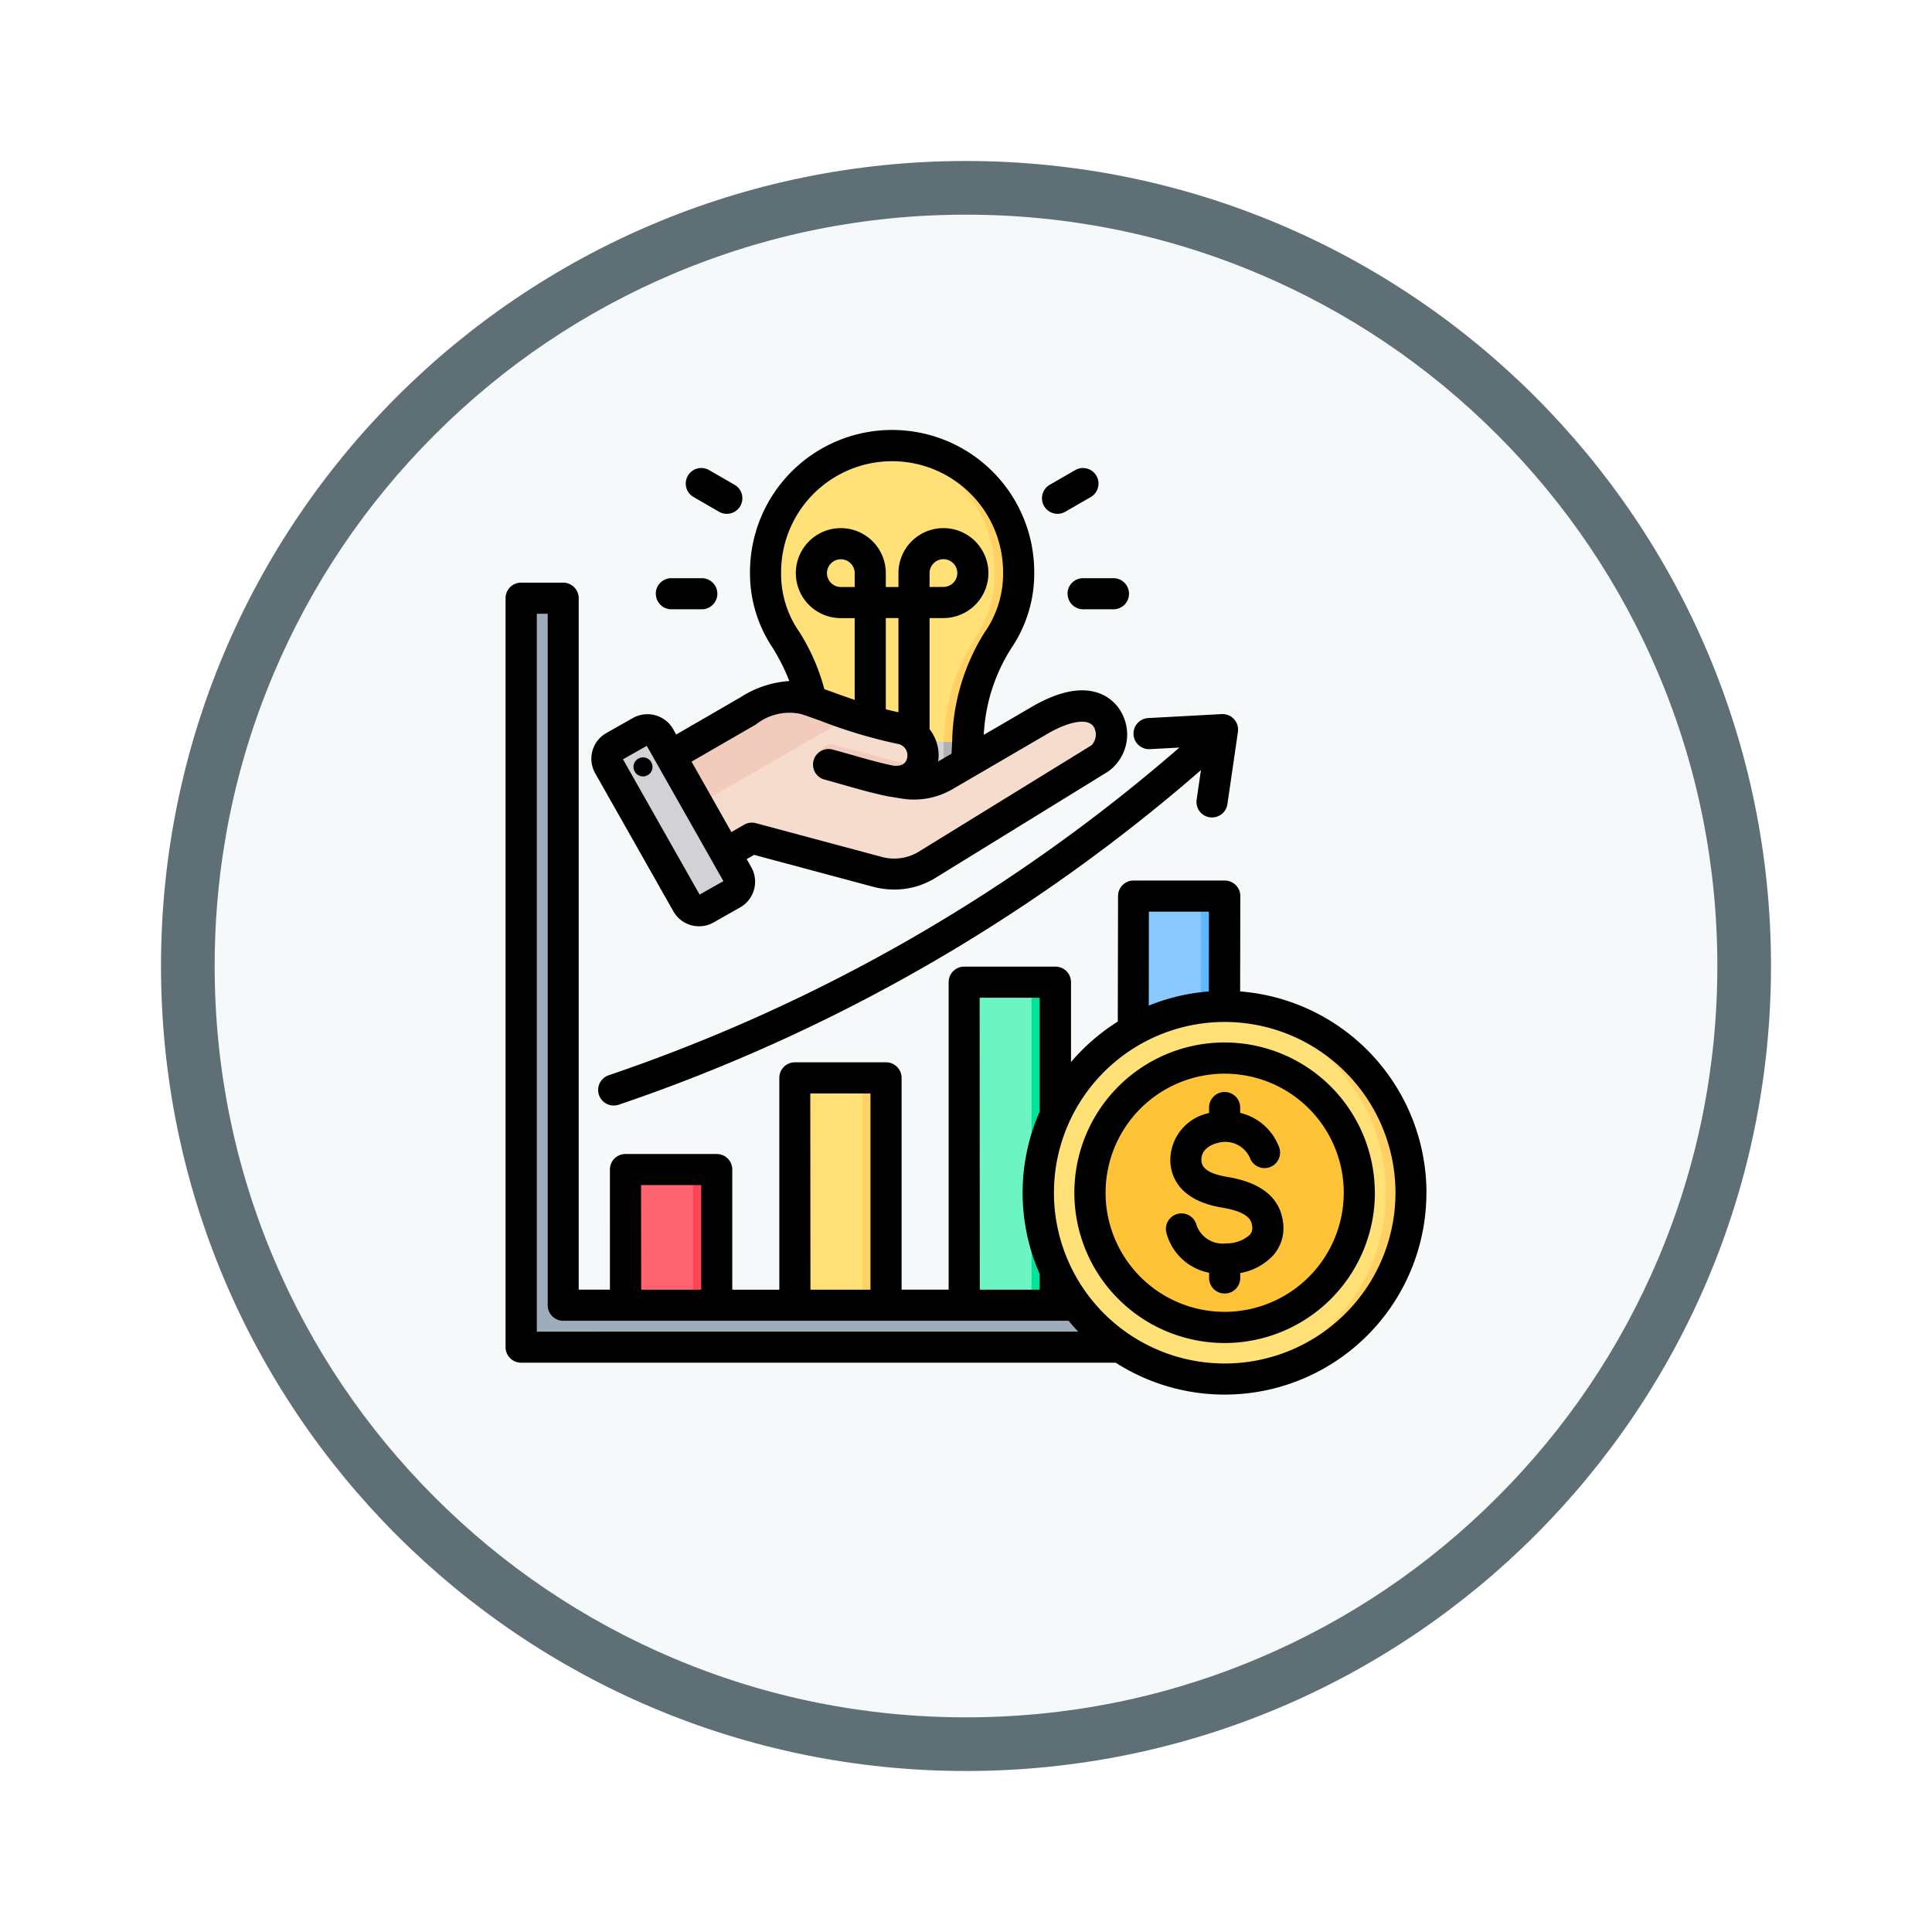 <svg xmlns="http://www.w3.org/2000/svg" xmlns:xlink="http://www.w3.org/1999/xlink" width="108" height="108" viewBox="0 0 108 108">
  <defs>
    <filter id="Path_904820" x="0" y="0" width="108" height="108" filterUnits="userSpaceOnUse">
      <feOffset dy="3" input="SourceAlpha"/>
      <feGaussianBlur stdDeviation="3" result="blur"/>
      <feFlood flood-opacity="0.161"/>
      <feComposite operator="in" in2="blur"/>
      <feComposite in="SourceGraphic"/>
    </filter>
  </defs>
  <g id="Group_1206698" data-name="Group 1206698" transform="translate(-200 -762)">
    <g id="Group_1206197" data-name="Group 1206197">
      <g id="Group_1202705" data-name="Group 1202705" transform="translate(209 768)">
        <g id="Group_1173585" data-name="Group 1173585" transform="translate(0 0)">
          <g id="Group_1173428" data-name="Group 1173428">
            <g id="Group_1171958" data-name="Group 1171958">
              <g id="Group_1167341" data-name="Group 1167341">
                <g id="Group_1166792" data-name="Group 1166792">
                  <g transform="matrix(1, 0, 0, 1, -9, -6)" filter="url(#Path_904820)">
                    <g id="Path_904820-2" data-name="Path 904820" transform="translate(9 6)" fill="#f6f9fa">
                      <path d="M 45 88.5 C 39.127 88.5 33.43 87.35 28.068 85.082 C 22.889 82.891 18.236 79.755 14.241 75.759 C 10.245 71.764 7.109 67.111 4.918 61.932 C 2.65 56.57 1.5 50.873 1.5 45 C 1.5 39.127 2.65 33.43 4.918 28.068 C 7.109 22.889 10.245 18.236 14.241 14.241 C 18.236 10.245 22.889 7.109 28.068 4.918 C 33.43 2.65 39.127 1.5 45 1.5 C 50.873 1.5 56.57 2.65 61.932 4.918 C 67.111 7.109 71.764 10.245 75.759 14.241 C 79.755 18.236 82.891 22.889 85.082 28.068 C 87.35 33.43 88.5 39.127 88.5 45 C 88.5 50.873 87.35 56.57 85.082 61.932 C 82.891 67.111 79.755 71.764 75.759 75.759 C 71.764 79.755 67.111 82.891 61.932 85.082 C 56.57 87.35 50.873 88.5 45 88.5 Z" stroke="none"/>
                      <path d="M 45 3 C 39.329 3 33.829 4.11 28.653 6.299 C 23.652 8.415 19.16 11.443 15.302 15.302 C 11.443 19.16 8.415 23.652 6.299 28.653 C 4.11 33.829 3 39.329 3 45 C 3 50.671 4.11 56.171 6.299 61.347 C 8.415 66.348 11.443 70.84 15.302 74.698 C 19.16 78.557 23.652 81.585 28.653 83.701 C 33.829 85.89 39.329 87 45 87 C 50.671 87 56.171 85.89 61.347 83.701 C 66.348 81.585 70.84 78.557 74.698 74.698 C 78.557 70.84 81.585 66.348 83.701 61.347 C 85.89 56.171 87 50.671 87 45 C 87 39.329 85.89 33.829 83.701 28.653 C 81.585 23.652 78.557 19.16 74.698 15.302 C 70.84 11.443 66.348 8.415 61.347 6.299 C 56.171 4.11 50.671 3 45 3 M 45 0 C 69.853 0 90 20.147 90 45 C 90 69.853 69.853 90 45 90 C 20.147 90 -7.62939453125e-06 69.853 -7.62939453125e-06 45 C -7.62939453125e-06 20.147 20.147 0 45 0 Z" stroke="none" fill="#5e7076"/>
                    </g>
                  </g>
                </g>
              </g>
            </g>
          </g>
        </g>
      </g>
      <g id="solution_9186415" transform="translate(209.017 778.039)">
        <g id="Group_1206196" data-name="Group 1206196" transform="translate(20.114 8.869)">
          <g id="Group_1206192" data-name="Group 1206192" transform="translate(0 8.533)">
            <path id="Path_1045292" data-name="Path 1045292" d="M81.715,388.234h3.5a.8.8,0,0,1,.8.8v8.183a.8.8,0,0,1-.8.8h-3.5a.8.8,0,0,1-.8-.8v-8.183A.8.8,0,0,1,81.715,388.234Z" transform="translate(-75.083 -356.299)" fill="#fe646f" fill-rule="evenodd"/>
            <path id="Path_1045293" data-name="Path 1045293" d="M108.241,388.234h1.329a.8.8,0,0,1,.8.8v8.183a.8.8,0,0,1-.8.8h-1.329a.8.8,0,0,0,.8-.8v-8.183A.8.8,0,0,0,108.241,388.234Z" transform="translate(-99.436 -356.299)" fill="#fd4755" fill-rule="evenodd"/>
            <path id="Path_1045294" data-name="Path 1045294" d="M172.265,341.114h-3.5a.8.8,0,0,0-.8.8v13.306a.8.8,0,0,0,.8.8h3.5a.8.8,0,0,0,.8-.8V341.911A.8.8,0,0,0,172.265,341.114Z" transform="translate(-152.668 -314.302)" fill="#ffe177" fill-rule="evenodd"/>
            <path id="Path_1045295" data-name="Path 1045295" d="M196.617,341.114h-1.329a.8.8,0,0,1,.8.8v13.306a.8.8,0,0,1-.8.8h1.329a.8.8,0,0,0,.8-.8V341.911A.8.8,0,0,0,196.617,341.114Z" transform="translate(-177.019 -314.302)" fill="#ffd064" fill-rule="evenodd"/>
            <path id="Path_1045296" data-name="Path 1045296" d="M259.311,291.911h-3.5a.8.8,0,0,0-.8.8v18.655a.8.8,0,0,0,.8.8h3.5a.8.8,0,0,0,.8-.8V292.708A.8.8,0,0,0,259.311,291.911Z" transform="translate(-230.25 -270.448)" fill="#6cf5c2" fill-rule="evenodd"/>
            <path id="Path_1045297" data-name="Path 1045297" d="M283.663,291.911h-1.329a.8.8,0,0,1,.8.8v18.655a.8.8,0,0,1-.8.8h1.329a.8.8,0,0,0,.8-.8V292.708A.8.8,0,0,0,283.663,291.911Z" transform="translate(-254.602 -270.448)" fill="#00e499" fill-rule="evenodd"/>
            <path id="Path_1045298" data-name="Path 1045298" d="M342.854,247.649h3.5a.8.8,0,0,1,.8.8v23.467a.8.8,0,0,1-.8.8h-3.5a.8.8,0,0,1-.8-.8V248.446A.8.8,0,0,1,342.854,247.649Z" transform="translate(-307.832 -230.998)" fill="#8ac9fe" fill-rule="evenodd"/>
            <path id="Path_1045299" data-name="Path 1045299" d="M369.379,247.649h1.329a.8.8,0,0,1,.8.8v23.467a.8.8,0,0,1-.8.8h-1.329a.8.8,0,0,0,.8-.8V248.446A.8.8,0,0,0,369.379,247.649Z" transform="translate(-332.184 -230.998)" fill="#60b7ff" fill-rule="evenodd"/>
            <path id="Path_1045300" data-name="Path 1045300" d="M29.595,134.012H69.117v2.347H27.248V94.49h2.347Z" transform="translate(-27.248 -94.49)" fill="#9facba" fill-rule="evenodd"/>
          </g>
          <g id="Group_1206193" data-name="Group 1206193" transform="translate(28.905 31.351)">
            <circle id="Ellipse_12637" data-name="Ellipse 12637" cx="10.417" cy="10.417" r="10.417" transform="translate(0 0)" fill="#ffe177"/>
            <path id="Path_1045301" data-name="Path 1045301" d="M383.183,304.369a10.417,10.417,0,1,1,0,20.833c-.236,0-.47-.009-.7-.024a10.416,10.416,0,0,0,0-20.785C382.713,304.378,382.947,304.369,383.183,304.369Z" transform="translate(-372.766 -304.369)" fill="#ffd064" fill-rule="evenodd"/>
            <circle id="Ellipse_12638" data-name="Ellipse 12638" cx="7.954" cy="7.954" r="7.954" transform="translate(2.462 2.462)" fill="#ffc338"/>
            <path id="Path_1045302" data-name="Path 1045302" d="M323.724,327.018a7.954,7.954,0,1,0,0,15.909q.324,0,.642-.026a7.955,7.955,0,0,1,0-15.857Q324.049,327.019,323.724,327.018Z" transform="translate(-313.308 -324.556)" fill="#f5b829" fill-rule="evenodd"/>
          </g>
          <g id="Group_1206194" data-name="Group 1206194" transform="translate(13.66 0)">
            <path id="Path_1045303" data-name="Path 1045303" d="M200.546,203.514h3.792v1.929a1.153,1.153,0,0,1-1.15,1.15H201.7a1.153,1.153,0,0,1-1.15-1.15Z" transform="translate(-195.366 -183.128)" fill="#a0a0a3" fill-rule="evenodd"/>
            <path id="Path_1045304" data-name="Path 1045304" d="M189.7,177.97h6.151v2.406a1.153,1.153,0,0,1-1.15,1.15h-3.851a1.153,1.153,0,0,1-1.15-1.15Z" transform="translate(-185.697 -160.361)" fill="#b1b1b5" fill-rule="evenodd"/>
            <path id="Path_1045305" data-name="Path 1045305" d="M224.527,174.755v2.755a1.153,1.153,0,0,1-1.15,1.15h1.339a1.153,1.153,0,0,0,1.15-1.15v-2.755C225.429,174.768,224.967,174.755,224.527,174.755Z" transform="translate(-215.714 -157.495)" fill="#a0a0a3" fill-rule="evenodd"/>
            <path id="Path_1045306" data-name="Path 1045306" d="M179.121,157.8h8.451v2.3a1.153,1.153,0,0,1-1.15,1.15h-6.151a1.153,1.153,0,0,1-1.15-1.15Z" transform="translate(-176.27 -142.385)" fill="#d1d1d6" fill-rule="evenodd"/>
            <path id="Path_1045307" data-name="Path 1045307" d="M235.1,168.365v1.15a1.153,1.153,0,0,1-1.15,1.15h1.378a1.153,1.153,0,0,0,1.112-1.149v-1.15Z" transform="translate(-225.142 -151.8)" fill="#b1b1b5" fill-rule="evenodd"/>
            <path id="Path_1045308" data-name="Path 1045308" d="M159.971,16a7.076,7.076,0,0,1,7.076,7.076c0,3.93-2.511,3.7-2.851,9.488h-8.451c-.34-5.793-2.851-5.558-2.851-9.488A7.077,7.077,0,0,1,159.971,16Z" transform="translate(-152.895 -16.001)" fill="#ffe177" fill-rule="evenodd"/>
            <path id="Path_1045309" data-name="Path 1045309" d="M211.826,16.031a7.077,7.077,0,0,1,6.407,7.045c0,3.65-2.166,3.708-2.747,8.34-.045.355-.08.736-.1,1.148h1.339c.341-5.793,2.851-5.558,2.851-9.488A7.076,7.076,0,0,0,212.5,16q-.339,0-.67.031Z" transform="translate(-205.419 -16)" fill="#ffd064" fill-rule="evenodd"/>
          </g>
          <g id="Group_1206195" data-name="Group 1206195" transform="translate(4.794 14.038)">
            <path id="Path_1045310" data-name="Path 1045310" d="M89.116,149.105l5.507-3.191a3.9,3.9,0,0,1,3.221-.655,38.724,38.724,0,0,0,5.444,1.673,1.53,1.53,0,0,1,1.058,1.833,1.481,1.481,0,0,1-1.833,1.058l.737.118a3.433,3.433,0,0,0,2.36-.411l5.295-3.084c4.116-2.4,4.72,1.291,3.352,2.133l-9.609,5.917a3.524,3.524,0,0,1-2.853.4l-6.97-1.868-2.581,1.49a1.042,1.042,0,0,1-1.421-.381l-2.087-3.615A1.042,1.042,0,0,1,89.116,149.105Z" transform="translate(-86.722 -145.122)" fill="#f6dccd" fill-rule="evenodd"/>
            <path id="Path_1045311" data-name="Path 1045311" d="M186.765,170.89a1.511,1.511,0,0,1-1.707.729c-1.142-.3-2.282-.611-3.423-.917a.573.573,0,0,1,.3-1.106Z" transform="translate(-169.266 -166.917)" fill="#f1cbbc" fill-rule="evenodd"/>
            <path id="Path_1045312" data-name="Path 1045312" d="M89.116,149.105l5.507-3.191a3.9,3.9,0,0,1,3.221-.655c.678.22,1.585.574,2.6.915l-10.668,6.159-1.044-1.808A1.042,1.042,0,0,1,89.116,149.105Z" transform="translate(-86.722 -145.122)" fill="#f1cbbc" fill-rule="evenodd"/>
            <path id="Path_1045313" data-name="Path 1045313" d="M74.289,162.536l4.368,7.717a.782.782,0,0,1-.295,1.062l-1.486.841a.782.782,0,0,1-1.062-.295l-4.368-7.717a.782.782,0,0,1,.295-1.062l1.486-.841A.782.782,0,0,1,74.289,162.536Z" transform="translate(-71.346 -160.291)" fill="#d1d1d6" fill-rule="evenodd"/>
            <path id="Path_1045314" data-name="Path 1045314" d="M93.272,167.838l.773,1.366.765,1.351a.782.782,0,0,1-.292,1.061l.531-.3a.782.782,0,0,0,.295-1.062l-.767-1.355-1.54-2.721-1.542-2.724-.519-.916a.783.783,0,0,0-.908-.361l.9,1.586,1.54,2.721.767,1.355Z" transform="translate(-88.032 -160.29)" fill="#b1b1b5" fill-rule="evenodd"/>
          </g>
        </g>
        <path id="Path_1045315" data-name="Path 1045315" d="M26.853,26.306a.531.531,0,1,0,.6.448A.526.526,0,0,0,26.853,26.306Zm-1.044.1,1.33-.752,4.283,7.563-1.33.753Zm1.29-.83h0Zm2.543.962,2.226,3.936.711-.41a.869.869,0,0,1,.66-.087l6.97,1.868a2.647,2.647,0,0,0,2.175-.3l9.61-5.919a.863.863,0,0,0,.138-1.023c-.307-.509-1.325-.359-2.6.381l-5.291,3.085a4.275,4.275,0,0,1-2.937.518l-.66-.107-.036-.006c-.839-.171-1.607-.391-2.426-.624-.363-.1-.742-.213-1.131-.316a.87.87,0,0,1,.45-1.68c.4.107.788.217,1.162.324.768.22,1.5.427,2.257.584.64.068.737-.282.773-.434a.65.65,0,0,0-.44-.764,28.078,28.078,0,0,1-4.38-1.3c-.425-.154-.793-.287-1.11-.389a3.009,3.009,0,0,0-2.518.581Zm14.077-9.768A.775.775,0,1,0,42.947,16v.775Zm-2.513,1.739v5.266q-.361-.075-.706-.166v-5.1h.706ZM38.761,16a.775.775,0,1,0-.773.775h.773Zm-4.114-.052a6.2,6.2,0,1,1,12.409,0,5.711,5.711,0,0,1-1.034,3.365,11.832,11.832,0,0,0-1.811,6.079l-.036.7-.747.434a2.359,2.359,0,0,0-.481-1.8V18.511h.773A2.514,2.514,0,1,0,41.207,16v.775H40.5V16a2.515,2.515,0,1,0-2.513,2.514h.773v4.572c-.455-.156-.9-.313-1.295-.458l-.4-.143a11.512,11.512,0,0,0-1.382-3.172A5.678,5.678,0,0,1,34.647,15.945ZM24.254,27.187a1.65,1.65,0,0,1,.624-2.248l1.484-.841a1.657,1.657,0,0,1,2.252.623l.169.3,3.592-2.079a5.7,5.7,0,0,1,2.733-.91,11.268,11.268,0,0,0-.926-1.848,7.46,7.46,0,0,1-1.274-4.244,7.944,7.944,0,1,1,15.889,0,7.422,7.422,0,0,1-1.274,4.244,9.864,9.864,0,0,0-1.545,4.854l2.681-1.563c3.321-1.934,4.641-.315,4.964.228a2.54,2.54,0,0,1-.716,3.4l-9.61,5.919a4.376,4.376,0,0,1-2.318.666,4.713,4.713,0,0,1-1.218-.164l-6.622-1.775-.415.238.256.451a1.65,1.65,0,0,1-.624,2.248l-1.484.841a1.636,1.636,0,0,1-.809.214,1.687,1.687,0,0,1-.445-.061,1.629,1.629,0,0,1-.993-.776ZM66.1,50.636a6.657,6.657,0,1,0-6.657,6.658A6.667,6.667,0,0,0,66.1,50.636Zm1.74,0a8.4,8.4,0,1,1-8.4-8.4A8.407,8.407,0,0,1,67.837,50.636Zm-8.249-.885c1.9.312,2.948,1.168,3.116,2.543a2.3,2.3,0,0,1-.542,1.831,3.294,3.294,0,0,1-1.852,1V55.4a.87.87,0,0,1-1.74,0v-.292a3.075,3.075,0,0,1-2.39-2.236.87.87,0,0,1,1.689-.421,1.542,1.542,0,0,0,1.648,1.015,1.93,1.93,0,0,0,1.33-.479.577.577,0,0,0,.128-.483c-.026-.233-.092-.777-1.673-1.036-2.431-.4-2.86-1.775-2.9-2.56a2.7,2.7,0,0,1,2.165-2.727v-.308a.87.87,0,1,1,1.74,0v.3a3.07,3.07,0,0,1,2.144,1.84.869.869,0,1,1-1.6.673,1.508,1.508,0,0,0-1.791-.836c-.159.036-.952.253-.921.973.01.19.036.7,1.448.927Zm9.4.886a9.546,9.546,0,1,1-9.543-9.548,9.557,9.557,0,0,1,9.543,9.548Zm-48,7.765V18.271h.609V56.924a.869.869,0,0,0,.87.869H50.72q.253.313.537.607Zm5.834-2.347h3.357V50.208H26.817Zm9.462,0h3.357V45.085H36.279Zm9.467,0H49.1v-.883a11.28,11.28,0,0,1,0-9.07V39.735H45.746ZM55.2,40.176a11.2,11.2,0,0,1,3.357-.793l.005-4.461H55.207Zm15.52,10.461a11.282,11.282,0,0,1-17.368,9.5H20.114a.87.87,0,0,1-.87-.87V17.4a.869.869,0,0,1,.87-.869h2.349a.869.869,0,0,1,.87.869V56.054h1.745V49.339a.869.869,0,0,1,.87-.869h5.1a.869.869,0,0,1,.87.869v6.716h2.63V44.215a.868.868,0,0,1,.865-.87h5.1a.87.87,0,0,1,.87.87V56.054h2.63V38.865a.87.87,0,0,1,.87-.87h5.1a.87.87,0,0,1,.87.87v4.464a11.45,11.45,0,0,1,2.615-2.262l.015-7.016a.867.867,0,0,1,.865-.868h5.1a.872.872,0,0,1,.87.871l-.01,5.328A11.3,11.3,0,0,1,70.723,50.636Zm-15.433-24.8A.87.87,0,1,1,55.2,24.1l4.073-.221a.872.872,0,0,1,.911.994l-.588,4.04a.869.869,0,0,1-.86.744.89.89,0,0,1-.128-.009.865.865,0,0,1-.732-.986l.24-1.65a97.231,97.231,0,0,1-32.535,18.7.9.9,0,0,1-.287.048.869.869,0,0,1-.287-1.691A95.453,95.453,0,0,0,56.911,25.751ZM50.1,12.684a.873.873,0,0,0,.435-.117l1.443-.833a.87.87,0,0,0-.87-1.506l-1.443.833a.87.87,0,0,0,.435,1.623Zm-20.366-.95,1.443.834a.87.87,0,1,0,.87-1.507L30.6,10.227a.87.87,0,0,0-.87,1.506Zm20.929,5.418a.869.869,0,0,0,.87.869h1.663a.87.87,0,1,0,0-1.739H51.528A.87.87,0,0,0,50.658,17.151Zm-23.017,0a.869.869,0,0,0,.87.869h1.668a.87.87,0,1,0,0-1.739H28.511A.87.87,0,0,0,27.641,17.151Z" transform="translate(0 0)" fill-rule="evenodd"/>
      </g>
    </g>
  </g>
</svg>
